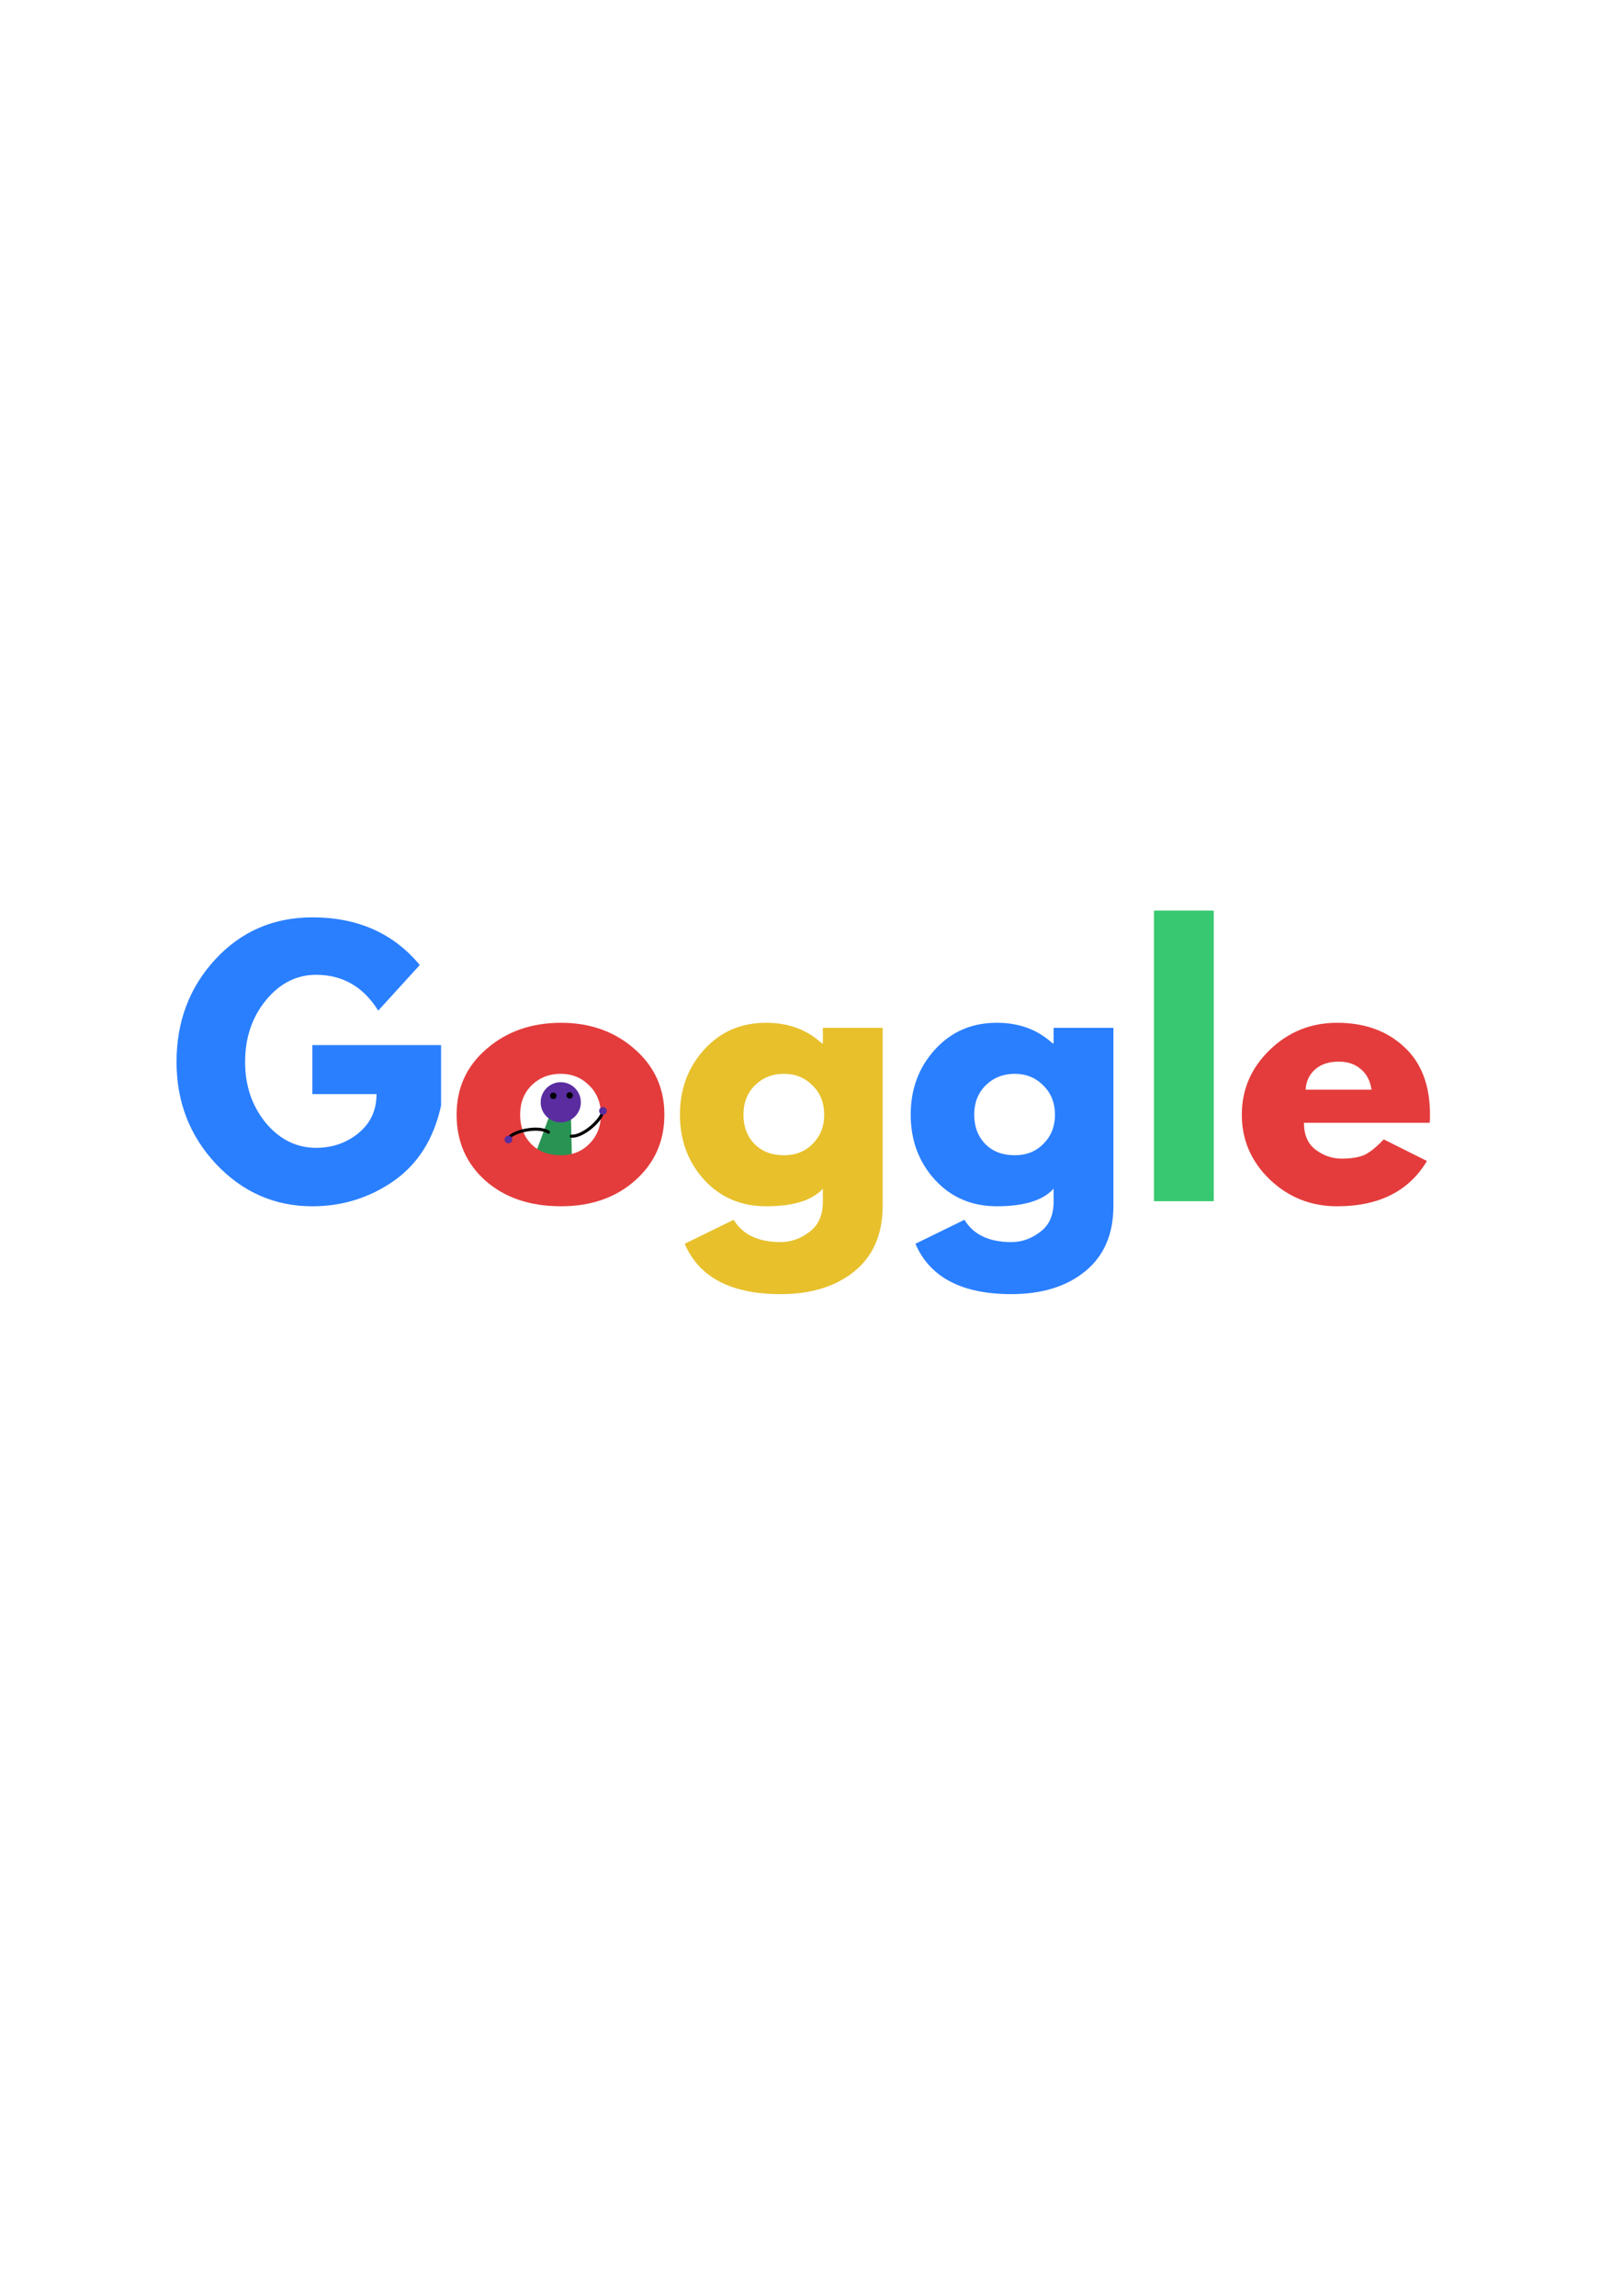 <?xml version="1.0" encoding="UTF-8" standalone="no"?>
<!-- Created with Inkscape (http://www.inkscape.org/) -->

<svg
   width="210mm"
   height="297mm"
   viewBox="0 0 210 297"
   version="1.1"
   id="svg5"
   inkscape:export-filename="logo.png"
   inkscape:export-xdpi="96"
   inkscape:export-ydpi="96"
   inkscape:version="1.2.2 (b0a8486541, 2022-12-01)"
   sodipodi:docname="logo.svg"
   xmlns:inkscape="http://www.inkscape.org/namespaces/inkscape"
   xmlns:sodipodi="http://sodipodi.sourceforge.net/DTD/sodipodi-0.dtd"
   xmlns="http://www.w3.org/2000/svg"
   xmlns:svg="http://www.w3.org/2000/svg">
  <sodipodi:namedview
     id="namedview7"
     pagecolor="#ffffff"
     bordercolor="#000000"
     borderopacity="0.25"
     inkscape:showpageshadow="2"
     inkscape:pageopacity="0.0"
     inkscape:pagecheckerboard="0"
     inkscape:deskcolor="#d1d1d1"
     inkscape:document-units="mm"
     showgrid="false"
     inkscape:zoom="2.3508173"
     inkscape:cx="392.8421"
     inkscape:cy="538.9615"
     inkscape:window-width="1920"
     inkscape:window-height="1011"
     inkscape:window-x="0"
     inkscape:window-y="0"
     inkscape:window-maximized="1"
     inkscape:current-layer="layer1" />
  <defs
     id="defs2" />
  <g
     inkscape:label="Layer 1"
     inkscape:groupmode="layer"
     id="layer1">
    <path
       style="font-weight:bold;font-size:43.715px;font-family:'League Spartan';-inkscape-font-specification:'League Spartan, Bold';text-align:center;text-anchor:middle;fill:#299353;fill-opacity:1;stroke-width:2.646;stroke-linecap:round;stroke-linejoin:round;paint-order:stroke fill markers"
       d="m 71.37,143.591 -2.23,6.029 4.931,1.456 3.952,-1.333 -4.021,0.285 -0.145,-6.449 z"
       id="path9377"
       sodipodi:nodetypes="ccccccc" />
    <g
       aria-label="Goggle"
       id="text1103"
       style="font-weight:bold;font-size:43.715px;font-family:'League Spartan';-inkscape-font-specification:'League Spartan, Bold';text-align:center;text-anchor:middle;fill:#7d8ef4;stroke-width:1.639;stroke-linecap:round;stroke-linejoin:round;paint-order:stroke fill markers">
      <path
         d="m 57.071,135.198 v 7.825 q -1.399,6.426 -6.12,9.749 -4.721,3.279 -10.535,3.279 -7.3,0 -12.459,-5.464 -5.115,-5.464 -5.115,-13.202 0,-7.869 5.027,-13.289 5.027,-5.421 12.546,-5.421 8.787,0 13.901,6.164 l -5.377,5.902 q -2.885,-4.634 -8.044,-4.634 -3.803,0 -6.514,3.322 -2.667,3.279 -2.667,7.956 0,4.59 2.667,7.869 2.71,3.235 6.514,3.235 3.148,0 5.464,-1.88 2.361,-1.923 2.361,-5.071 H 40.415 V 135.198 Z"
         id="path2765"
         style="fill:#2a7fff;fill-opacity:1" />
      <path
         d="m 62.797,152.728 q -3.716,-3.322 -3.716,-8.524 0,-5.202 3.891,-8.524 3.891,-3.366 9.617,-3.366 5.639,0 9.486,3.366 3.891,3.366 3.891,8.524 0,5.158 -3.803,8.524 -3.76,3.322 -9.574,3.322 -6.033,0 -9.792,-3.322 z m 5.989,-12.328 q -1.486,1.486 -1.486,3.803 0,2.317 1.443,3.803 1.443,1.443 3.803,1.443 2.273,0 3.716,-1.486 1.486,-1.486 1.486,-3.76 0,-2.317 -1.53,-3.803 -1.486,-1.486 -3.672,-1.486 -2.229,0 -3.76,1.486 z"
         id="path2767"
         style="fill:#e43c3c;fill-opacity:1" />
      <path
         d="m 88.589,160.903 6.339,-3.104 q 1.749,2.885 6.076,2.885 2.011,0 3.716,-1.311 1.749,-1.268 1.749,-3.934 V 153.777 q -2.055,2.273 -7.344,2.273 -4.852,0 -8,-3.41 -3.148,-3.454 -3.148,-8.437 0,-4.984 3.148,-8.437 3.148,-3.454 8,-3.454 4.328,0 7.213,2.667 h 0.131 v -2.011 h 7.738 v 23.038 q 0,5.464 -3.628,8.437 -3.628,2.973 -9.574,2.973 -9.617,0 -12.415,-6.514 z m 9.093,-20.502 q -1.486,1.486 -1.486,3.803 0,2.317 1.443,3.803 1.443,1.443 3.803,1.443 2.273,0 3.716,-1.486 1.486,-1.486 1.486,-3.76 0,-2.317 -1.53,-3.803 -1.486,-1.486 -3.672,-1.486 -2.229,0 -3.76,1.486 z"
         id="path2769"
         style="fill:#e7c02c;fill-opacity:1" />
      <path
         d="m 118.447,160.903 6.339,-3.104 q 1.749,2.885 6.076,2.885 2.011,0 3.716,-1.311 1.749,-1.268 1.749,-3.934 V 153.777 q -2.055,2.273 -7.344,2.273 -4.852,0 -8,-3.41 -3.147,-3.454 -3.147,-8.437 0,-4.984 3.147,-8.437 3.147,-3.454 8,-3.454 4.328,0 7.213,2.667 h 0.131 v -2.011 h 7.738 v 23.038 q 0,5.464 -3.628,8.437 -3.628,2.973 -9.574,2.973 -9.617,0 -12.415,-6.514 z m 9.093,-20.502 q -1.486,1.486 -1.486,3.803 0,2.317 1.443,3.803 1.443,1.443 3.803,1.443 2.273,0 3.716,-1.486 1.486,-1.486 1.486,-3.76 0,-2.317 -1.53,-3.803 -1.486,-1.486 -3.672,-1.486 -2.229,0 -3.76,1.486 z"
         id="path2771"
         style="fill:#2a7fff;fill-opacity:1" />
      <path
         d="m 149.31,155.394 v -37.595 h 7.738 v 37.595 z"
         id="path2773"
         style="fill:#37c871" />
      <path
         d="m 184.982,145.253 h -16.262 q 0,2.361 1.53,3.497 1.53,1.137 3.322,1.137 1.88,0 2.973,-0.481 1.093,-0.525 2.492,-2.011 l 5.596,2.798 q -3.497,5.858 -11.628,5.858 -5.071,0 -8.699,-3.454 -3.628,-3.497 -3.628,-8.393 0,-4.896 3.628,-8.393 3.628,-3.497 8.699,-3.497 5.333,0 8.656,3.104 3.366,3.06 3.366,8.787 0,0.787 -0.044,1.049 z m -16.044,-4.284 h 8.524 q -0.262,-1.749 -1.399,-2.667 -1.093,-0.962 -2.841,-0.962 -1.923,0 -3.06,1.005 -1.137,1.005 -1.224,2.623 z"
         id="path2775"
         style="fill:#e43c3c;fill-opacity:1" />
    </g>
    <circle
       style="fill:#5a2ca0;fill-opacity:1;stroke-width:2.445;stroke-linecap:round;stroke-linejoin:round;paint-order:stroke fill markers"
       id="circle10414"
       cx="72.556"
       cy="142.6"
       r="2.6" />
    <circle
       style="fill:#000000;fill-opacity:1;stroke-width:2.646;stroke-linecap:round;stroke-linejoin:round;paint-order:stroke fill markers"
       id="path10242"
       cx="71.591"
       cy="141.762"
       r="0.412" />
    <circle
       style="fill:#000000;fill-opacity:1;stroke-width:2.646;stroke-linecap:round;stroke-linejoin:round;paint-order:stroke fill markers"
       id="circle10348"
       cx="73.712"
       cy="141.712"
       r="0.412" />
    <path
       style="fill:none;fill-opacity:1;stroke:#000000;stroke-width:0.4;stroke-linecap:round;stroke-linejoin:round;stroke-dasharray:none;stroke-opacity:1;paint-order:stroke fill markers"
       d="m 73.913,146.986 c 1.649,0.082 4.042,-2.271 4.054,-3.2"
       id="path10410" />
    <path
       style="fill:none;fill-opacity:1;stroke:#000000;stroke-width:0.4;stroke-linecap:round;stroke-linejoin:round;stroke-dasharray:none;stroke-opacity:1;paint-order:stroke fill markers"
       d="m 70.964,146.46 c -1.387,-0.895 -4.636,-0.054 -5.111,0.745"
       id="path10412" />
    <circle
       style="fill:#5a2ca0;fill-opacity:1;stroke-width:0.469;stroke-linecap:round;stroke-linejoin:round;paint-order:stroke fill markers"
       id="circle10416"
       cx="78.019"
       cy="143.714"
       r="0.499" />
    <circle
       style="fill:#5a2ca0;fill-opacity:1;stroke-width:0.469;stroke-linecap:round;stroke-linejoin:round;paint-order:stroke fill markers"
       id="path10188"
       cx="65.782"
       cy="147.416"
       r="0.499" />
  </g>
</svg>
